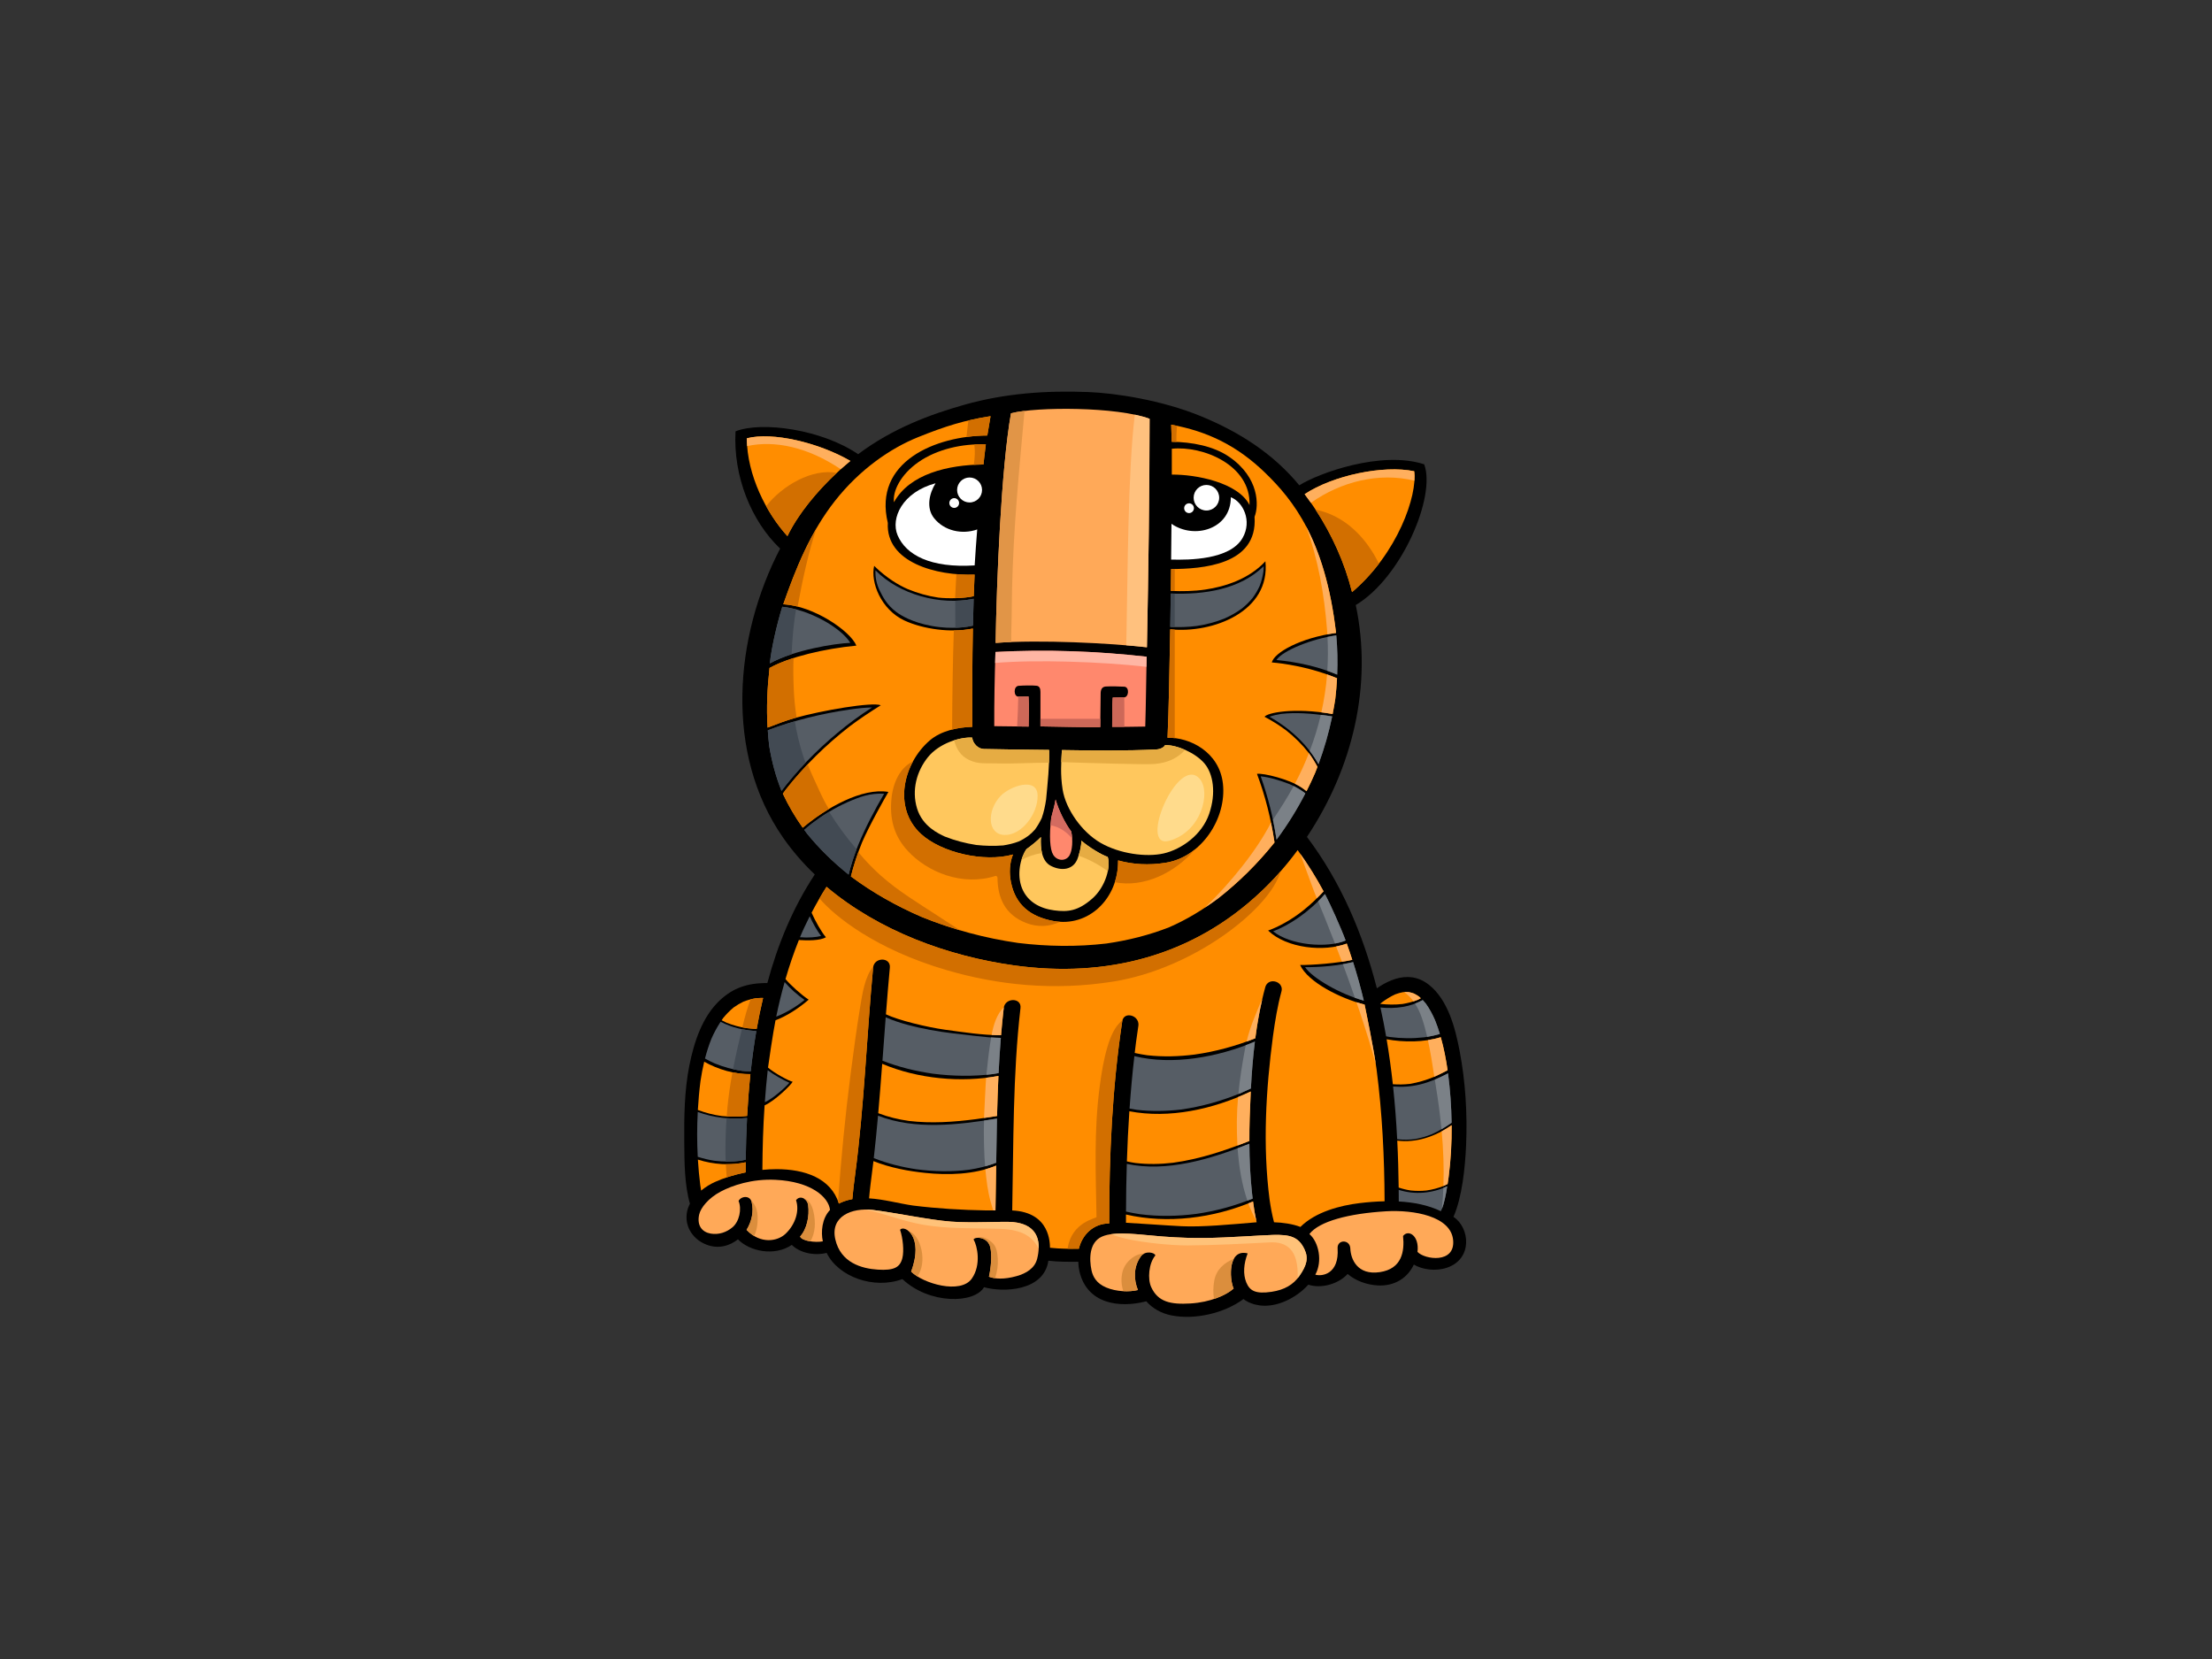 <?xml version="1.0" encoding="utf-8"?>
<!-- Generator: Adobe Illustrator 17.0.0, SVG Export Plug-In . SVG Version: 6.00 Build 0)  -->
<!DOCTYPE svg PUBLIC "-//W3C//DTD SVG 1.1//EN" "http://www.w3.org/Graphics/SVG/1.1/DTD/svg11.dtd">
<svg version="1.1" id="Layer_1" xmlns="http://www.w3.org/2000/svg" xmlns:xlink="http://www.w3.org/1999/xlink" x="0px" y="0px"
	 width="800px" height="600px" viewBox="0 0 800 600" enable-background="new 0 0 800 600" xml:space="preserve">
<rect x="0" y="0" width="800" height="600" fill="#333333" stroke="none"/>
<g>
	<path d="M525.664,440.086c3.15-7.098,4.229-18.001,4.572-25.896c0.474-11.366-0.207-22.883-2.332-34.053
		c-1.573-8.244-4.185-18.497-11.1-23.972c-2.512-1.994-5.159-2.819-7.806-2.819c-3.828,0-7.64,1.728-11.035,4.08
		c-5.042-19.697-12.979-38.412-25.29-54.751c16.521-24.782,23.798-54.818,17.659-83.851c16.567-9.898,29.087-39.294,24.748-50.907
		c-15.563-5.053-38.209,3.215-45.174,7.602c-9.291-11.298-21.5-19.212-35.502-24.961c-14.354-5.91-31.088-8.384-40.739-8.767
		c-15.333-0.607-30.294,0.468-44.834,4.582c-12.337,3.481-25.998,8.52-38.475,17.895c-13.134-8.973-34.842-11.999-44.34-8.27
		c-0.902,16.273,5.721,32.509,16.129,42.41c-16.59,31.948-20.161,73.998,1.042,104.496c3.371,4.851,7.243,9.297,11.486,13.361
		c-7.94,12.04-13.414,25.35-17.152,39.27c-7.302-0.059-12.448,1.844-17.135,6.196c-6.436,5.984-9.408,15.287-11.076,23.652
		c-1.826,9.201-1.913,18.795-1.826,28.132c0.06,6.764,0.042,14.828,2.04,21.826c-0.577,1.109-0.986,2.287-1.144,3.516
		c-0.679,5.168,2.509,9.534,7.212,11.317c4.145,1.581,8.208,0.495,11.307-1.958c4.229,4.371,13.214,6.246,19.459,2.019
		c2.794,2.726,7.805,4.065,12.611,2.894c4.218,8.65,17.098,13.305,27.396,9.465c9.793,9.227,26.028,8.912,29.523,2.943
		c6.88,1.918,21.614,1.53,23.272-9.58c3.759,0.429,7.031,0.394,10.81,0.369c0.034,1.222,0.178,2.406,0.434,3.502
		c2.727,11.713,14.303,13.358,24.17,10.804c2.276,2.591,5.486,4.385,9.04,5.087c8.65,1.73,19.287-0.849,26.105-5.904
		c1.643,1.264,3.684,2.01,5.918,2.305c6.106,0.803,13.116-2.611,17.535-7.501c4.834,1.593,11.093-0.387,14.216-3.883
		c2.902,2.507,7.001,3.933,10.859,4.153c6.175,0.361,10.884-2.788,13.082-7.542c3.133,1.867,7.977,2.508,12.03,1.118
		C532.661,455.29,531.649,444.044,525.664,440.086z"/>
	<path fill="#FF8D00" d="M522.123,428.909c-0.017,0-0.038,0.01-0.055,0.023c-0.021,0-0.034,0.011-0.061,0.025
		c0.012-0.014,0.034-0.019,0.057-0.025c-2.035,0.796-4.069,1.33-6.219,1.635c-1.888,0.19-3.707,0.182-5.578-0.005
		c-1.521-0.226-2.976-0.581-4.419-1.064c-0.069-5.608-0.218-11.268-0.511-16.973c6.86,0.864,13.606-1.412,19.67-5.577
		c0.056,6.272-0.287,12.542-1.088,18.718c-0.12,0.844-0.243,1.692-0.373,2.541c-0.484,0.249-0.97,0.493-1.473,0.716
		C522.085,428.918,522.106,428.909,522.123,428.909z"/>
	<path fill="#565D65" d="M523.389,429.029c-0.406,2.964-1.263,7.129-2.295,9.011c-4.593-2.218-9.878-3.22-15.209-3.517
		c-0.006-1.389-0.009-2.792-0.027-4.202C511.673,432.193,517.934,431.624,523.389,429.029z"/>
	<path fill="#565D65" d="M524.988,406.054c-2.295,1.632-4.667,3.049-7.261,4.198c-1.962,0.769-3.914,1.338-5.993,1.717
		c-2.096,0.261-4.099,0.282-6.2,0.066c-0.08-0.012-0.157-0.031-0.226-0.037c-0.323-6.344-0.803-12.709-1.484-19.058
		c3.152,0.266,6.362,0.079,9.664-0.711c3.556-0.855,6.938-2.313,10.216-4.031C524.468,394.088,524.908,400.072,524.988,406.054z"/>
	<path fill="#FF8D00" d="M523.546,387.055c-1.551,0.816-3.122,1.613-4.736,2.335c-2.917,1.217-5.857,2.118-8.985,2.62
		c-2.045,0.234-4.046,0.255-6.083,0.115c-0.601-5.444-1.337-10.873-2.251-16.258c6.282,1.154,13.461,1.123,19.59-0.736
		C522.192,379.034,522.955,383.044,523.546,387.055z"/>
	<path fill="#565D65" d="M515.661,362.95c1.343,1.856,2.399,3.863,3.315,5.95c0.675,1.65,1.261,3.346,1.773,5.053
		c-1.846,0.534-3.728,0.937-5.658,1.202c-4.153,0.469-8.307,0.429-12.46-0.114c-0.438-0.073-0.882-0.14-1.324-0.234
		c-0.601-3.495-1.283-6.969-2.052-10.428c5.492,0.543,10.84-0.201,15.297-2.693C514.942,362.094,515.309,362.509,515.661,362.95z"/>
	<path fill="#FF8D00" d="M499.785,362.514c1.523-1.123,3.112-2.119,4.839-2.903c0.937-0.352,1.875-0.619,2.848-0.795
		c0.692-0.059,1.366-0.059,2.054,0c0.635,0.122,1.236,0.28,1.836,0.51c0.645,0.314,1.257,0.681,1.846,1.095
		c0.222,0.195,0.436,0.404,0.647,0.603c-0.377,0.2-0.756,0.407-1.152,0.594c-1.775,0.714-3.552,1.174-5.432,1.484c0,0,0,0,0.011,0
		c-2.741,0.321-5.427,0.26-8.145-0.034C499.356,362.884,499.57,362.696,499.785,362.514z"/>
	<path fill="#FFAF5D" d="M521.406,409.156c0.601,6.564,0.855,13.194,0.635,19.782c0,0,0.006-0.006,0.023-0.006
		c-0.017,0-0.017,0.006-0.017,0.006h-0.006c0.006-0.006,0.023-0.006,0.027-0.006c0.017-0.013,0.038-0.023,0.055-0.023
		c-0.017,0-0.038,0.01-0.05,0.015c0.503-0.223,0.989-0.468,1.473-0.716c0.13-0.849,0.253-1.698,0.373-2.541
		c0.802-6.177,1.144-12.446,1.088-18.718C523.831,407.76,522.636,408.489,521.406,409.156z"/>
	<path fill="#7B8187" d="M522.006,429.641c-0.09,2.538-0.268,5.074-0.534,7.59c0.863-2.099,1.563-5.614,1.917-8.202
		C522.936,429.258,522.475,429.453,522.006,429.641z"/>
	<path fill="#7B8187" d="M519.319,393.005c0.828,5.06,1.526,10.216,2.02,15.402c1.243-0.721,2.46-1.51,3.65-2.353
		c-0.08-5.982-0.52-11.966-1.284-17.856c-1.572,0.824-3.171,1.585-4.79,2.255C519.051,391.307,519.187,392.162,519.319,393.005z"/>
	<path fill="#FFAF5D" d="M518.749,389.414c0.023-0.004,0.04-0.012,0.061-0.025c1.614-0.722,3.185-1.519,4.736-2.335
		c-0.591-4.011-1.354-8.02-2.465-11.925c-1.496,0.446-3.057,0.789-4.664,1.034C517.385,380.537,518.06,385.022,518.749,389.414z"/>
	<path fill="#7B8187" d="M514.213,368.082c0.777,2.233,1.404,4.554,1.953,6.907c1.549-0.261,3.083-0.594,4.583-1.037
		c-0.513-1.706-1.098-3.403-1.773-5.053c-0.916-2.087-1.972-4.094-3.315-5.95c-0.352-0.441-0.719-0.856-1.11-1.264
		c-0.893,0.493-1.828,0.915-2.795,1.276C512.765,364.5,513.582,366.243,514.213,368.082z"/>
	<path fill="#FFAF5D" d="M511.216,362.161c0.497-0.167,0.993-0.341,1.488-0.542c0.396-0.187,0.775-0.394,1.152-0.594
		c-0.21-0.2-0.425-0.408-0.647-0.603c-0.589-0.414-1.201-0.782-1.846-1.095c-0.601-0.23-1.201-0.387-1.836-0.51
		c-0.555-0.054-1.117-0.054-1.679-0.013C509.133,359.701,510.25,360.836,511.216,362.161z"/>
	<path fill="#565D65" d="M493.241,361.893c-8.671-2.392-18.673-8.224-21.238-12.101c5.528,0.027,11.873-0.497,17.367-1.84
		C490.827,352.546,492.118,357.2,493.241,361.893z"/>
	<path fill="#565D65" d="M486.668,340.139c-6.628,2.881-20.089,1.732-26.223-3.321c5.729-2.13,12.948-6.902,18.752-13.48
		C480.96,326.684,484.905,335.345,486.668,340.139z"/>
	<path fill="#565D65" d="M476.857,276.371c-4.053-7.201-10.304-12.94-17.719-17.159c1.372-0.483,2.77-0.797,4.225-1.02l0,0
		c5.391-0.619,10.817-0.128,16.177,0.57c0.756,0.114,1.507,0.229,2.263,0.341C480.587,264.986,478.942,270.73,476.857,276.371z"/>
	<path fill="#565D65" d="M483.619,243.988c-6.907-2.955-14.626-4.586-21.979-5.287c2.18-3.376,12.944-7.722,21.646-8.9
		C483.717,234.537,483.809,239.268,483.619,243.988z"/>
	<path fill="#FF8D00" d="M511.47,170.432c1.209,8.693-5.962,29.698-22.486,43.709c-1.341-5.287-3.129-10.496-5.396-15.557
		c-3.204-7.139-7.131-13.799-11.749-19.861C482.079,171.949,500.253,168.107,511.47,170.432z"/>
	<path fill="#FF8D00" d="M423.801,162.304c11.144-1.205,28.643,5.883,28.105,20.368c-4.091-8.196-19.523-11.129-28.105-11.024
		C423.808,169.515,423.797,164.434,423.801,162.304z"/>
	<path fill="#FFFFFF" d="M423.682,189.446c8.357,5.787,21.502,1.843,21.46-9.61c4.344,1.613,7.848,8.492,4.239,14.75
		c-4.547,7.874-19.241,7.96-25.831,7.794C423.59,198.507,423.652,193.329,423.682,189.446z"/>
	<path fill="#565D65" d="M423.422,214.667c12.254,0.453,25.02-1.516,33.599-9.875c-0.006,0.603-0.025,1.225-0.086,1.839
		c-0.254,1.826-0.687,3.544-1.352,5.268c-0.723,1.591-1.561,3.036-2.619,4.427c-1.125,1.361-2.347,2.565-3.719,3.676
		c-1.953,1.45-4.009,2.621-6.232,3.617c-3.273,1.35-6.657,2.233-10.165,2.767c-3.212,0.409-6.404,0.522-9.608,0.335
		C423.307,222.704,423.368,218.692,423.422,214.667z"/>
	<path fill="#424A53" d="M424.857,214.707c-0.476-0.006-0.96-0.021-1.435-0.04c-0.053,4.025-0.115,8.037-0.182,12.054
		c0.537,0.039,1.085,0.055,1.616,0.055V214.707z"/>
	<path fill="#FFC75D" d="M421.343,269.478c4.388-0.127,11.041,2.854,14.23,6.585c3.194,3.717,4.342,10.677,1.733,18.298
		c-2.605,7.613-10.065,12.841-16.441,14.298c-6.395,1.452-15.978,0.094-22.75-3.782c-6.777-3.864-12.683-12.193-13.809-19.369
		c-0.846-5.4-0.529-9.712-0.259-14.24c11.585,0.187,23.261,0.305,34.113-0.219C419.614,270.977,420.997,270.288,421.343,269.478z"/>
	<path fill="#FFC75D" d="M355.844,270.882c7.861,0.146,15.729,0.273,23.598,0.342c0.145,5.7-0.554,11.939-1.099,17.888
		c-0.334,2.307-0.8,4.473-1.562,6.699c-0.717,1.53-1.483,2.846-2.474,4.211c-0.747,0.864-1.577,1.624-2.471,2.315
		c-1.067,0.774-2.196,1.441-3.397,1.992c-1.852,0.7-3.676,1.123-5.618,1.43c-3.286,0.261-6.484,0.186-9.759-0.165
		c-3.917-0.618-7.643-1.58-11.34-3.036c-2.177-1.031-8.075-3.625-10.067-10.208c-1.991-6.586-0.135-13.431,3.926-18.486
		c4.059-5.054,11.642-7.38,16.025-7.112C351.831,268.844,353.706,270.857,355.844,270.882z"/>
	<path fill="#565D65" d="M351.88,226.272c-1.598,0.376-7.275,1.511-14.848,0.126c-7.222-1.315-11.204-3.835-12.852-5.046
		c-3.512-2.615-4.984-5.655-6.042-7.802c-1.043-2.14-1.657-4.706-1.511-7.292c8.671,8.841,23.458,12.791,35.512,10.299
		C352.03,219.801,351.941,223.038,351.88,226.272z"/>
	<path fill="#424A53" d="M345.475,217.28c0.005,3.251,0.034,6.514,0.045,9.768c3.185-0.094,5.451-0.562,6.36-0.776
		c0.061-3.234,0.15-6.471,0.259-9.714C349.986,217.007,347.744,217.24,345.475,217.28z"/>
	<path fill="#FFFFFF" d="M338.355,174.779c-2.261,3.675-3.491,8.898-0.55,12.601c3.706,4.665,10.191,6.024,15.617,4.105
		c-0.282,3.909-0.724,9.077-0.923,13.004c-15.963,1.008-24.847-3.759-27.877-10.924
		C322.042,187.444,326.336,178.008,338.355,174.779z"/>
	<path fill="#FF8D00" d="M323.315,181.643c-0.508-3.835,2.217-9.894,8.882-14.54c6.666-4.653,15.949-6.745,24.341-6.371
		c-0.316,2.266-0.589,5.001-0.862,7.258C342.789,168.107,328.917,171.434,323.315,181.643z"/>
	<path fill="#FFC75D" d="M371.218,307.103c1.391-0.972,4.25-3.242,5.25-4.399c-0.235,4.384,0.352,8.795,3.62,10.461
		c3.716,1.913,8.231,1.604,9.739-2.928c0.645-1.937,1.215-4.013,1.298-6.178c2.748,2.413,7.511,5.237,9.494,5.837
		c1.176,3.329-0.616,10.776-5.67,15.169c-5.053,4.376-8.651,4.846-13.688,4.178c-5.057-0.655-9.649-3.049-11.65-8.034
		C367.621,316.22,369.088,310.171,371.218,307.103z"/>
	<path fill="#E6AC43" d="M417.427,276.31c4.893-0.373,8.527-2.158,11.2-5.115c-2.523-1.114-5.163-1.778-7.284-1.718
		c-0.346,0.81-1.729,1.499-3.183,1.571c-10.852,0.524-22.528,0.406-34.113,0.219c-0.087,1.459-0.174,2.905-0.233,4.36
		C394.135,275.961,413.969,276.576,417.427,276.31z"/>
	<path fill="#E6AC43" d="M350.44,274.839c3.412,1.612,5.782,1.123,10.587,1.271c5.48,0.173,12.237-0.299,18.366-0.274
		c0.062-1.566,0.085-3.108,0.048-4.611c-7.868-0.069-15.737-0.196-23.598-0.342c-2.138-0.025-4.013-2.038-4.239-4.131
		c-1.799-0.108-4.138,0.226-6.548,0.997C345.857,270.709,347.313,273.349,350.44,274.839z"/>
	<path fill="#E6AC43" d="M400.651,315.098c0.427-2.068,0.415-3.925-0.033-5.202c-1.984-0.601-6.747-3.424-9.494-5.837
		c-0.072,1.891-0.521,3.703-1.054,5.413C393.779,310.741,397.4,312.671,400.651,315.098z"/>
	<path fill="#E6AC43" d="M376.847,308.473c-0.412-1.745-0.481-3.758-0.38-5.769c-1,1.157-3.858,3.428-5.25,4.399
		c-0.716,1.021-1.344,2.38-1.796,3.905C371.67,309.776,374.231,308.939,376.847,308.473z"/>
	<path fill="#FF886D" d="M380.192,295.737c0.358-1.458,1.388-5.068,1.574-6.605c1.059,3.777,3.393,8.557,5.669,11.591
		c0.664,3.197,0.401,6.852-0.627,8.633c-1.276,2.211-4.458,2.139-5.908-0.217C379.722,307.242,379.389,302.32,380.192,295.737z"/>
	<path fill="#D36B60" d="M380.216,298.512c3.077,0.635,5.629,2.412,7.553,4.799c-0.049-0.869-0.159-1.74-0.334-2.588
		c-2.276-3.034-4.61-7.814-5.669-11.591c-0.186,1.537-1.217,5.147-1.574,6.605c-0.117,0.949-0.202,1.857-0.273,2.728
		C380.018,298.492,380.125,298.496,380.216,298.512z"/>
	<path fill="#FFA958" d="M365.638,149.469c9.311-2.413,38.505-2.387,50.127,1.996c-0.023,27.096-0.431,55.541-0.962,82.628
		c-13.185-1.482-38.658-2.794-54.721-1.578C360.467,209.686,362.087,169.557,365.638,149.469z"/>
	<path fill="#E19547" d="M365.776,227.201c0.176-4.866,0.127-9.725,0.253-14.585c0.264-10.529,0.855-21.045,1.658-31.535
		c0.844-10.829,1.861-21.645,2.851-32.468c-1.939,0.24-3.611,0.521-4.901,0.856c-3.551,20.088-5.17,60.217-5.556,83.046
		c1.779-0.133,3.673-0.239,5.654-0.314C365.683,230.537,365.716,228.865,365.776,227.201z"/>
	<path fill="#FFC17E" d="M410.42,149.976c-2.521,20.817-2.521,55.975-3.083,83.402c2.76,0.223,5.281,0.461,7.466,0.715
		c0.532-27.088,0.939-55.532,0.962-82.628C414.256,150.892,412.448,150.405,410.42,149.976z"/>
	<path fill="#FF886D" d="M360.015,235.799c18.229-0.983,36.52-0.318,54.683,1.71c-0.168,7.974-0.254,17.294-0.499,25.27
		c-3.954,0.121-7.495,0.074-11.973,0.08c0.042-3.911-0.031-7.648,0.197-10.575c0.893,0,2.617-0.095,4.063-0.068
		c1.792,0.028,2.077-3.741,0.147-3.864c-1.306-0.066-4.719-0.199-6.714-0.066c-1.345,0.094-1.829,1.063-1.854,2.426
		c-0.036,1.785-0.076,7.962-0.145,12.254c-7.897,0.068-13.733-0.167-21.63-0.261c0-4.136,0-8.355,0-12.507
		c0-1.132-0.317-2.073-1.422-2.191c-1.578-0.182-4.865-0.096-6.456,0.027c-1.932,0.127-1.875,3.862-0.136,3.897
		c1.567,0.018,2.708-0.046,3.706-0.041c0.235,3.617,0.09,6.68,0.022,10.891c-3.112-0.047-9.304-0.096-12.42-0.149
		C359.546,254.003,359.733,244.65,360.015,235.799z"/>
	<path fill="#FFB6A4" d="M414.623,241.162c0.023-1.245,0.048-2.461,0.075-3.652c-18.162-2.028-36.454-2.693-54.683-1.71
		c-0.041,1.311-0.079,2.635-0.119,3.965C374.293,238.538,398.36,239.284,414.623,241.162z"/>
	<path fill="#CD6858" d="M402.423,252.285c-0.228,2.928-0.155,6.664-0.197,10.575c1.561,0,3.013,0,4.407,0
		c0.056-3.544,0-7.105-0.023-10.662c-0.04,0.007-0.08,0.019-0.124,0.019C405.04,252.191,403.316,252.285,402.423,252.285z"/>
	<path fill="#CD6858" d="M368.277,251.93c-0.011,0-0.011,0-0.011,0c-0.067,3.603-0.204,7.207-0.411,10.803
		c1.587,0.014,3.059,0.026,4.151,0.047c0.068-4.211,0.213-7.274-0.022-10.891C370.984,251.884,369.843,251.948,368.277,251.93z"/>
	<path fill="#CD6858" d="M376.29,259.972v2.733c7.896,0.094,13.732,0.329,21.63,0.261c0.012-0.934,0.027-1.951,0.038-2.995H376.29z"
		/>
	<path fill="#FF8D00" d="M270.087,158.515c9.238-2.396,25.949,1.517,37.463,8.182c-8.543,6.996-17.97,17.265-22.769,27.202
		C277.251,185.688,270.186,171.949,270.087,158.515z"/>
	<path fill="#FFAF5D" d="M511.549,173.848c0.081-1.278,0.061-2.426-0.078-3.416c-11.217-2.324-29.391,1.518-39.63,8.29
		c0.778,1.023,1.528,2.067,2.265,3.129C484.972,174.162,498.796,170.706,511.549,173.848z"/>
	<path fill="#FFAF5D" d="M304.059,169.697c1.177-1.05,2.344-2.058,3.492-3c-11.514-6.665-28.225-10.578-37.463-8.182
		c0.004,0.94,0.053,1.876,0.119,2.814C280.174,159.155,292.2,161.701,304.059,169.697z"/>
	<path fill="#D26F00" d="M475.771,184.31c2.955,4.493,5.563,9.266,7.818,14.273c2.267,5.061,4.055,10.27,5.396,15.557
		c3.713-3.148,6.949-6.651,9.731-10.284C493.949,194.153,486.228,186.436,475.771,184.31z"/>
	<path fill="#D26F00" d="M277.093,183.054c2.293,4.159,4.962,7.863,7.689,10.845c3.885-8.049,10.814-16.314,17.848-22.884
		C293.749,169.374,282.982,175.545,277.093,183.054z"/>
	<path fill="#565D65" d="M282.922,219.454c9.575,0.951,21.13,7.426,24.613,13.042c-5.673,0.209-20.466,2.614-29.11,7.435
		C278.976,234.487,280.917,225.956,282.922,219.454z"/>
	<path fill="#565D65" d="M282.647,286.018c-2.104-5.254-3.524-10.595-4.444-16.192c-0.235-1.898-0.404-3.795-0.521-5.696
		c9.493-3.624,19.505-6.048,29.587-7.512c3.464-0.504,5.47-0.697,8.123-0.751c-8.74,5.602-16.748,12.362-23.911,19.821
		C288.364,278.929,285.393,282.379,282.647,286.018z"/>
	<path fill="#FF8D00" d="M283.124,287.048c0.334-0.464,0.667-0.938,1.013-1.4c6.739-8.615,14.554-16.256,23.187-22.969
		c3.22-2.46,7.81-5.482,11.227-7.613c-3.061-1.251-21.31,1.846-31.245,4.666c-3.112,0.876-6.699,2.247-9.702,3.422
		c-0.439-7.319-0.109-14.245,0.706-21.573c7.172-3.996,19.895-6.99,31.412-8.087c-2.187-5.28-15.329-14.324-26.439-14.956
		c4.572-13.028,9.75-26.017,18.718-37.414c8.974-11.392,20.049-18.992,29.977-22.996c9.912-4.019,17.199-6.238,26.27-7.609
		c-0.239,1.524-0.948,5.463-1.176,6.988c-18.61,0.098-41.367,9.412-35.983,31.605c-0.782,14.301,17.572,19.201,31.384,18.705
		c-0.119,2.609-0.218,5.209-0.306,7.808c-3.372,0.79-9.34,0.93-12.838,0.503c-3.944-0.595-7.406-1.591-11.096-3.097
		c-2.913-1.275-7.378-3.764-12.086-8.376c-1.375,5.85,2.434,15.785,10.949,19.756c6.739,3.133,16.841,4.539,24.757,2.913
		c-0.233,11.855-0.247,23.717-0.186,35.539c-5.532,0.181-11.399,1.517-15.358,4.887c-9.638,8.235-13.53,24.419-3.21,33.874
		c7.343,6.717,22.746,10.371,33.266,7.421c-1.267,3.073-1.403,6.717-0.735,10.035c1.657,8.275,7.127,12.478,15.309,14.003
		c12.663,2.373,23.586-8.015,23.435-21.907c5.243,1.463,11.068,1.844,17.225,0.849c12.973-2.073,22.086-16.104,20.687-28.585
		c-1.287-11.471-11.974-16.821-20.037-16.612c0.423-8.919,0.754-26.219,0.97-39.23c15.464,1.585,36.298-6.45,34.431-24.609
		c-5.851,6.38-14.541,9.181-21.762,10.237c-4.13,0.608-8.304,0.656-12.451,0.5c0.029-2.633,0.057-5.267,0.099-7.907
		c11.121-0.102,31.407-1.329,30.19-18.912c1.616-4.039,1.699-14.153-9.042-21.6c-5.84-4.059-13.715-5.427-20.907-5.529
		c0-1.177-0.205-5.02-0.197-6.192c13.189,2.423,23.849,7.597,33.984,17.411c10.125,9.812,21.738,24.272,25.636,57.905
		c-13.004,1.83-22.31,7.106-23.241,10.677c1.324,0.12,2.644,0.259,3.969,0.442c6.741,0.996,13.327,2.66,19.634,5.274
		c-0.134,2.498-0.341,4.999-0.639,7.5c-0.272,1.833-0.599,3.642-0.96,5.442c-14.197-2.486-23.714-0.415-24.626,0.996
		c2.73,1.431,5.348,3.06,7.85,4.94c3.061,2.418,5.786,5.113,8.181,8.197c1.167,1.597,2.188,3.241,3.11,4.966
		c-0.277,0.729-0.547,1.458-0.843,2.185c-0.97,2.248-2.012,4.452-3.11,6.617c-0.589-0.466-1.207-0.934-1.844-1.364
		c-4.415-2.96-13.677-5.22-16.079-4.905c3.003,8.034,5.094,16.314,6.347,24.822c-0.04,0.054-0.086,0.107-0.126,0.161
		c-5.995,7.472-12.715,14.124-20.238,20.041c-5.599,4.153-11.341,7.676-17.705,10.45c-7.366,2.887-14.941,4.766-22.753,5.894
		c-10.658,1.243-21.287,1.085-31.927-0.207c-11.959-1.724-23.566-4.832-34.777-9.379c-9.097-3.928-17.678-8.728-25.646-14.647
		c-0.012-0.014-0.027-0.014-0.037-0.019c1.052-4.183,2.391-8.284,4.034-12.307c2.558-6.009,8.188-15.957,9.534-18.27
		c-9.477-1.597-22.419,5.703-30.99,12.948C287.549,295.471,285.156,291.385,283.124,287.048z"/>
	<path fill="#FFAF5D" d="M472.27,190.181c4.453,11.952,6.683,24.92,7.669,37.542c0.044,0.568,0.071,1.138,0.111,1.707
		c1.018-0.195,2.077-0.384,3.15-0.53C481.188,211.553,477.123,199.319,472.27,190.181z"/>
	<path fill="#FFAF5D" d="M471.106,277.788c-0.886,1.936-1.817,3.817-2.791,5.662c0.867,0.422,1.681,0.862,2.366,1.322
		c0.637,0.43,1.255,0.898,1.844,1.364c1.098-2.164,2.141-4.369,3.11-6.617c0.297-0.727,0.566-1.457,0.843-2.185
		c-0.922-1.72-1.934-3.363-3.099-4.953C472.672,274.192,471.924,275.988,471.106,277.788z"/>
	<path fill="#FFAF5D" d="M435.727,328.295c1.641-1.087,3.248-2.222,4.857-3.405c7.523-5.916,14.243-12.568,20.238-20.041
		c0.04-0.054,0.086-0.107,0.126-0.161c-0.361-2.422-0.794-4.819-1.285-7.194C454.879,307.014,445.397,319.001,435.727,328.295z"/>
	<path fill="#FFAF5D" d="M479.96,243.923c-0.369,4.625-1.073,9.197-2.077,13.705c1.314,0.164,2.676,0.363,4.08,0.607
		c0.361-1.8,0.688-3.609,0.96-5.442c0.298-2.501,0.505-5.002,0.639-7.5C482.363,244.798,481.159,244.35,479.96,243.923z"/>
	<path fill="#D26F00" d="M352.365,160.759c0.352,2.421,0.176,4.885-0.167,7.348c1.156-0.068,2.321-0.102,3.479-0.117
		c0.273-2.257,0.546-4.992,0.862-7.258C355.169,160.679,353.778,160.688,352.365,160.759z"/>
	<path fill="#D26F00" d="M344.959,227.997c-0.384,11.95-0.561,23.892-0.609,35.847c2.374-0.602,4.883-0.91,7.317-0.983
		c-0.061-11.821-0.048-23.684,0.186-35.539C349.686,227.771,347.352,227.979,344.959,227.997z"/>
	<path fill="#D26F00" d="M352.473,207.814c-2.126,0.08-4.347,0.027-6.593-0.166c-0.165,2.903-0.317,5.797-0.453,8.69
		c2.473-0.067,4.967-0.301,6.74-0.716C352.255,213.023,352.354,210.423,352.473,207.814z"/>
	<path fill="#D26F00" d="M330.213,275.348c-5.55,2.728-7.623,9.237-7.915,14.853c-0.363,6.818,1.353,12.503,6.016,17.549
		c7.091,7.682,19.734,12.856,31.644,9.063c0.392-0.12,0.785,0.217,0.792,0.603c0.073,7.278,2.689,13.385,10.322,16.372
		c4.287,1.671,8.572,1.35,12.353-0.4c-0.816-0.055-1.649-0.155-2.486-0.309c-8.182-1.525-13.652-5.728-15.309-14.003
		c-0.669-3.318-0.533-6.962,0.735-10.035c-10.52,2.95-25.923-0.704-33.266-7.421C325.406,294.573,325.613,283.791,330.213,275.348z"
		/>
	<path fill="#D26F00" d="M432.158,307.202c-3.034,2.461-6.616,4.197-10.559,4.82c-6.158,0.995-11.982,0.614-17.225-0.849
		c0.033,2.8-0.4,5.463-1.195,7.904C413.655,321.133,424.958,315.699,432.158,307.202z"/>
	<path fill="#D26F00" d="M425.668,154.008c-0.689-0.153-1.385-0.297-2.087-0.424c-0.008,1.172,0.197,5.014,0.197,6.192
		c0.56,0,1.136,0.042,1.702,0.061C425.417,157.893,425.503,155.945,425.668,154.008z"/>
	<path fill="#D26F00" d="M424.857,205.796c-0.452,0.008-0.893,0.014-1.32,0.021c-0.042,2.64-0.071,5.274-0.099,7.907
		c0.473,0.022,0.949,0.041,1.419,0.048V205.796z"/>
	<path fill="#D26F00" d="M424.857,266.945v-39.223c-0.547-0.024-1.094-0.065-1.638-0.126c-0.216,13.01-0.547,30.311-0.97,39.23
		C423.095,266.796,423.967,266.845,424.857,266.945z"/>
	<path fill="#D26F00" d="M288.098,259.511c-0.549-3.449-0.89-6.926-1.029-10.429c-0.165-3.657-0.205-7.375-0.076-11.099
		c-3.335,1.077-6.317,2.28-8.682,3.596c-0.815,7.328-1.145,14.254-0.706,21.573c3.003-1.175,6.59-2.546,9.702-3.422
		C287.569,259.652,287.828,259.587,288.098,259.511z"/>
	<path fill="#D26F00" d="M296.319,285.939c-1.431-3.159-2.95-6.273-4.218-9.496c-2.796,2.945-5.451,6.004-7.964,9.206
		c-0.346,0.462-0.679,0.937-1.013,1.4c2.031,4.336,4.424,8.422,7.192,12.304c2.778-2.353,6.03-4.707,9.467-6.772
		C298.47,290.47,297.362,288.223,296.319,285.939z"/>
	<path fill="#D26F00" d="M295.369,190.916c-5.148,8.797-8.779,18.198-12.087,27.621c1.699,0.103,3.435,0.397,5.19,0.845
		C290.157,210.089,292.614,198.717,295.369,190.916z"/>
	<path fill="#D26F00" d="M339.258,331.281c-7.068-4.612-14.391-8.986-20.707-14.62c-2.926-2.621-5.653-5.442-8.121-8.468
		c-1.05,2.886-1.945,5.821-2.691,8.79c0.01,0.006,0.026,0.006,0.037,0.019c7.968,5.918,16.549,10.718,25.646,14.647
		c4.559,1.854,9.18,3.453,13.858,4.821C344.597,334.806,341.953,333.033,339.258,331.281z"/>
	<path fill="#D26F00" d="M358.248,150.517c-2.8,0.43-5.433,0.935-8.024,1.551c-0.252,1.988-0.485,3.979-0.691,5.971
		c2.54-0.342,5.08-0.529,7.539-0.535C357.3,155.98,358.008,152.041,358.248,150.517z"/>
	<path fill="#565D65" d="M472.094,286.954c-3.003,5.841-6.483,11.411-10.412,16.726c-1.167-7.744-3.078-15.524-5.737-22.909
		c3.072,0.287,7.099,1.504,10.479,2.834c1.859,0.81,3.56,1.776,5.205,2.968C471.79,286.692,471.943,286.825,472.094,286.954z"/>
	<path fill="#7B8187" d="M479.541,258.762c-0.612-0.075-1.24-0.146-1.857-0.226c-1.029,4.398-2.353,8.749-4,13.061
		c1.165,1.518,2.227,3.101,3.173,4.773c2.085-5.641,3.73-11.385,4.947-17.267C481.049,258.992,480.297,258.876,479.541,258.762z"/>
	<path fill="#7B8187" d="M483.286,229.802c-1.031,0.142-2.098,0.328-3.181,0.561c0.216,4.133,0.199,8.211-0.065,12.248
		c1.205,0.426,2.404,0.876,3.579,1.377C483.809,239.268,483.717,234.537,483.286,229.802z"/>
	<path fill="#7B8187" d="M467.873,284.281c-2.288,4.203-4.817,8.208-7.502,12.178c0.501,2.404,0.951,4.819,1.312,7.22
		c3.929-5.315,7.409-10.885,10.412-16.726c-0.151-0.128-0.304-0.261-0.465-0.382C470.421,285.697,469.175,284.94,467.873,284.281z"
		/>
	<path fill="#565D65" d="M291.906,301.531c-0.354-0.46-0.695-0.929-1.03-1.389c0.95-0.809,1.886-1.605,2.863-2.372
		c3.956-2.998,8.114-5.578,12.647-7.593c4.548-2.015,8.202-3.365,13.371-3.117c-3.427,5.889-6.749,12.141-9.333,18.466
		c-1.44,3.52-2.607,7.123-3.517,10.781C301.392,311.887,296.385,307.032,291.906,301.531z"/>
	<path fill="#424A53" d="M286.44,233.934c0.265-4.499,0.678-9.057,1.462-13.545c-1.677-0.44-3.365-0.776-4.981-0.935
		c-2.005,6.502-3.945,15.033-4.497,20.477c2.291-1.277,5.004-2.373,7.88-3.317C286.334,235.72,286.384,234.83,286.44,233.934z"/>
	<path fill="#424A53" d="M287.963,263.723c-0.18-0.943-0.346-1.9-0.493-2.848c-3.312,0.954-6.59,2.039-9.789,3.255
		c0.118,1.901,0.286,3.799,0.521,5.696c0.92,5.597,2.34,10.939,4.444,16.192c2.693-3.572,5.609-6.965,8.672-10.155
		C289.902,271.899,288.773,267.846,287.963,263.723z"/>
	<path fill="#424A53" d="M299.862,293.598c-2.107,1.27-4.139,2.675-6.123,4.173c-0.976,0.767-1.913,1.563-2.863,2.372
		c0.335,0.46,0.676,0.929,1.03,1.389c4.479,5.5,9.486,10.356,15.001,14.776c0.776-3.101,1.742-6.157,2.89-9.164
		C306.141,302.905,302.79,298.371,299.862,293.598z"/>
	<path fill="#565D65" d="M292.857,331.368c1.138,2.568,2.512,5.02,4.092,7.147c-1.699,0.443-4.693,0.716-7.622,0.443
		C290.114,337.006,291.651,333.742,292.857,331.368z"/>
	<path fill="#565D65" d="M283.772,355.181c2.124,2.448,4.561,4.607,7.205,6.459c-3.003,2.493-6.997,4.811-10.246,6.041
		C281.598,363.483,282.606,359.313,283.772,355.181z"/>
	<path fill="#565D65" d="M277.653,387.062c2.286,1.705,5.495,3.515,7.846,4.539c-1.332,1.564-6.041,5.823-8.886,7.025
		C276.88,394.77,277.228,390.906,277.653,387.062z"/>
	<path fill="#FF8D00" d="M261.523,368.209c1.171-1.438,2.426-2.72,3.859-3.89c1.117-0.79,2.256-1.466,3.488-2.059
		c1.455-0.567,2.916-0.97,4.467-1.231c0.881-0.087,1.766-0.127,2.647-0.118c-0.874,3.703-1.646,7.432-2.315,11.203
		c-1.217-0.05-2.442-0.134-3.67-0.28c-2.534-0.396-4.94-1.031-7.318-1.992c-0.591-0.268-1.138-0.556-1.688-0.857
		C261.17,368.726,261.336,368.469,261.523,368.209z"/>
	<path fill="#565D65" d="M257.277,375.712c0.944-2.167,2.048-4.212,3.344-6.173c3.924,2.032,8.278,3.084,12.913,3.364
		c-0.827,4.826-1.495,9.686-2.024,14.554c-1.049,0-2.106-0.059-3.18-0.175c-3.398-0.474-6.619-1.385-9.808-2.666
		c0.013,0,0.027,0.006,0.027,0.006c-0.014,0-0.027-0.006-0.027-0.014c0,0-0.011,0-0.011-0.005c0,0-0.014,0-0.028,0
		c0.004,0,0.019,0,0.019,0c-0.019,0-0.04-0.013-0.058-0.028c0.011,0.005,0.021,0.014,0.039,0.028
		c-1.205-0.541-2.365-1.137-3.519-1.766C255.593,380.423,256.346,378.043,257.277,375.712z"/>
	<path fill="#FF8D00" d="M253.341,391.001c0.346-2.368,0.795-4.708,1.343-7.023c5.102,2.864,11.057,4.567,16.713,4.493
		c-0.521,5.041-0.908,10.09-1.19,15.129c-3.082,0.31-6.124,0.346-9.225,0.027c-2.978-0.406-5.804-1.15-8.592-2.186
		C252.59,397.932,252.9,394.443,253.341,391.001z"/>
	<path fill="#565D65" d="M252.352,402.156c5.674,2.08,11.657,2.77,17.828,2.187c-0.267,5.049-0.406,10.082-0.481,15.075
		c-0.562,0.127-1.122,0.267-1.711,0.367c-3.236,0.416-6.403,0.416-9.64,0.014c-2.061-0.323-4.037-0.802-5.996-1.425
		C252.065,412.988,252.065,407.546,252.352,402.156z"/>
	<path fill="#FF8D00" d="M269.687,420.358c-0.012,1.227-0.012,2.434-0.021,3.651c-4.179,0.851-8.042,2.08-11.104,3.471
		c-1.671,0.761-3.416,1.818-4.986,3.109c-0.114-0.656-0.215-1.305-0.31-1.965c-0.385-3.042-0.676-6.125-0.862-9.232
		C258.001,421.162,264.027,421.585,269.687,420.358z"/>
	<path fill="#D26F00" d="M271.434,361.439c-1.121,3.047-2.003,6.181-2.768,9.337c-0.063,0.264-0.117,0.523-0.185,0.784
		c0.5,0.099,1.003,0.193,1.518,0.274c1.228,0.146,2.453,0.231,3.67,0.28c0.669-3.771,1.44-7.5,2.315-11.203
		c-0.882-0.009-1.767,0.031-2.647,0.118C272.687,361.138,272.06,361.277,271.434,361.439z"/>
	<path fill="#424A53" d="M265.118,386.68c1.064,0.236,2.122,0.449,3.212,0.603c1.074,0.116,2.131,0.175,3.18,0.175
		c0.529-4.868,1.196-9.728,2.024-14.554c-1.777-0.108-3.521-0.335-5.211-0.682C267.158,377.013,266.048,381.836,265.118,386.68z"/>
	<path fill="#D26F00" d="M264.259,391.507c-0.67,4.086-1.136,8.17-1.439,12.261c2.47,0.146,4.922,0.088,7.387-0.168
		c0.282-5.039,0.669-10.087,1.19-15.129c-2.141,0.029-4.32-0.192-6.485-0.649C264.692,389.055,264.458,390.277,264.259,391.507z"/>
	<path fill="#424A53" d="M262.779,404.404c-0.274,3.811-0.408,7.63-0.419,11.476c-0.013,1.413,0.031,2.81,0.096,4.193
		c1.843,0.034,3.674-0.048,5.532-0.288c0.589-0.1,1.15-0.24,1.711-0.367c0.075-4.993,0.214-10.026,0.481-15.075
		C267.676,404.576,265.205,404.59,262.779,404.404z"/>
	<path fill="#D26F00" d="M262.493,421.028c0.094,1.612,0.201,3.21,0.345,4.795c2.101-0.704,4.416-1.324,6.828-1.814
		c0.009-1.217,0.009-2.424,0.021-3.651C267.339,420.869,264.927,421.076,262.493,421.028z"/>
	<path fill="#FFA958" d="M297.587,448.959c-2.739,0.502-7.495-0.093-8.233-1.752c2.452-2.615,3.462-7.419,2.925-11.359
		c-0.312-2.312-2.934-3.748-4.384-1.776c1.297,3.799-0.199,8.765-3.835,12.181c-2.905,2.727-9.026,3.789-14.06-1.444
		c1.857-3.001,2.679-6.646,1.855-10.063c-0.618-2.527-3.787-2.219-4.741-0.415c1.22,2.97,0.279,7.402-2.162,9.502
		c-2.191,1.869-5.077,2.815-7.947,2.306c-3.072-0.542-5.005-2.876-4.152-6.834c0.536-2.486,3.348-6.016,7.857-8.389
		c4.054-2.134,11.176-4.653,19.82-4.22c12.82,0.638,19.134,6.199,19.659,10.898C297.252,440.694,296.847,445.536,297.587,448.959z"
		/>
	<path fill="#DB8E3D" d="M290.849,433.536c0.724,0.473,1.299,1.304,1.43,2.312c0.537,3.94-0.472,8.744-2.925,11.359
		c0.4,0.894,1.965,1.478,3.757,1.745c0.922-1.592,1.429-3.462,1.562-5.316C294.878,440.881,294.232,434.263,290.849,433.536z"/>
	<path fill="#DB8E3D" d="M273.617,437.373c-0.281-0.968-1.065-2.452-2.074-3.395c0.135,0.22,0.243,0.473,0.311,0.768
		c0.824,3.416,0.003,7.061-1.855,10.063c0.891,0.934,1.825,1.658,2.767,2.218c0.689-1.477,1.049-3.175,1.17-4.553
		C274.084,440.803,274.084,438.993,273.617,437.373z"/>
	<path fill="#FFA958" d="M375.096,455.277c-0.865,3.415-3.973,5.282-7.438,6.249c-4.53,1.286-8.006,1.016-9.987,0.22
		c0.724-3.296,1.167-7.707,0.471-10.676c-0.891-3.816-5.535-3.883-6.031-2.8c1.363,2.339,2.835,9.179-0.64,14.145
		c-4.05,5.781-17.637,1.813-21.942-2.518c4.728-12.757-2.414-17.06-4.007-15.142c1.013,2.953,1.493,7.639,0.835,10.248
		c-0.824,3.301-2.924,4.552-8.858,4.179c-5.924-0.377-13.466-2.514-15.398-10.958c-1.904-8.344,5.998-11.537,13.576-10.629
		c7.6,0.908,20.472,3.637,28.32,4.221c7.861,0.589,18.774-0.165,22.345,0.163C376.113,442.888,376.435,449.989,375.096,455.277z"/>
	<path fill="#DB8E3D" d="M328.458,445.109c2.195,1.746,4.161,6.471,1.071,14.788c0.588,0.588,1.352,1.177,2.233,1.724
		C335.48,456.713,333.196,446.6,328.458,445.109z"/>
	<path fill="#DB8E3D" d="M358.757,449.333c-1.391-1.183-3.423-2.448-5.19-1.664c1.593-0.067,3.965,0.79,4.575,3.402
		c0.695,2.969,0.253,7.38-0.471,10.676c0.59,0.234,1.327,0.416,2.168,0.536c0.851-2.267,1.166-4.814,1.02-7.054
		C360.723,453.17,360.447,450.778,358.757,449.333z"/>
	<path fill="#FF8D00" d="M361.096,389.133c-0.226,4.821-0.386,9.648-0.499,14.475c-2.554,0.406-5.116,0.808-7.667,1.155
		c-8.051,1.043-16.133,1.597-24.221,0.64h0.005c-3.818-0.545-7.495-1.428-11.086-2.8c0.525-5.941,0.991-11.904,1.431-17.86
		C331.961,390.189,347.535,391.641,361.096,389.133z"/>
	<path fill="#565D65" d="M319.154,383.614c0.387-5.235,0.77-10.463,1.171-15.697c5.167,2.279,10.917,3.584,16.119,4.571
		c5.483,1.037,11.071,1.558,16.606,2.208c2.927,0.333,5.934,0.635,8.917,0.669c-0.333,4.238-0.608,8.488-0.814,12.736
		c-0.685,0.127-1.366,0.251-2.06,0.359c-7.219,0.903-14.451,0.769-21.659-0.139C331.163,387.417,325.036,385.925,319.154,383.614z"
		/>
	<path fill="#565D65" d="M360.567,404.563c-0.12,5.316-0.199,10.641-0.274,15.953c-3.193,1.25-6.485,2.024-9.864,2.544
		c-6.325,0.81-12.661,0.669-18.973-0.174c0.046,0.008,0.081,0.022,0.12,0.022c-5.334-0.789-10.535-2.075-15.564-4.06
		c0.583-5.106,1.083-10.222,1.537-15.344C330.893,408.699,346.214,406.87,360.567,404.563z"/>
	<path fill="#FF8D00" d="M334.665,424.203c8.095,0.849,17.677,0.635,25.616-2.647c-0.079,5.404-0.146,10.806-0.259,16.2
		c-1.096,0.019-2.202,0.024-3.276,0.012c-8.855-0.148-17.736-0.673-26.524-1.764c-5.089-0.736-10.571-2.279-15.909-2.602
		c0.136-1.652,0.315-3.296,0.518-4.946c0.383-2.84,0.728-5.682,1.061-8.523C321.922,422.345,328.576,423.571,334.665,424.203z"/>
	<path fill="#FFA958" d="M469.929,461.481c-2.194,3.148-5.391,5.021-10.046,5.719c-5.771,0.858-7.889-0.357-9.138-3.367
		c-1.243-3.013-0.96-6.79,0.484-10.528c-7.213-1.811-6.624,9.353-5.073,12.714c-2.699,2.416-8.439,4.968-15.601,5.397
		c-7.158,0.427-11.753-0.529-14.212-5.926c-1.324-2.9-0.932-8.529,1.5-11.438c-0.075-0.986-3.636-1.978-5.295,0.411
		c-2.688,3.842-2.513,8.329-1.012,12.09c-3.263,0.795-7.856,0.589-11.439-0.906c-3.575-1.492-4.858-3.952-5.343-6.254
		c-0.855-4.083-0.855-10.033,3.715-12.131c4.797-2.208,14.235-0.637,22.141-0.049c6.467,0.482,10.941,0.556,15.324,0.516
		c7.994-0.073,19.955-0.98,24.486-1.104c6.087-0.158,9.187,0.65,11.326,5.119C473.33,455.048,472.575,457.67,469.929,461.481z"/>
	<path fill="#DB8E3D" d="M409.573,454.857c-1.746,1.283-3.126,3.073-3.631,5.212c-0.557,2.355-0.417,4.715,0.333,6.901
		c1.886,0.103,3.72-0.042,5.26-0.418c-1.502-3.761-1.676-8.248,1.012-12.09c0.36-0.523,0.821-0.884,1.308-1.117
		C412.381,453.384,410.948,453.839,409.573,454.857z"/>
	<path fill="#DB8E3D" d="M446.256,455.258c-3.552,1.44-6.4,3.904-7.114,7.966c-0.365,2.113-0.47,4.407-0.076,6.565
		c3.122-1.033,5.58-2.421,7.091-3.771C445.142,463.825,444.546,458.318,446.256,455.258z"/>
	<path fill="#FFC279" d="M333.011,442.783c9.695,1.806,19.323,1.304,29.102,1.664c7.522,0.28,11.429,2.881,13.545,7.146
		c0.171-4.445-1.713-8.904-9.318-9.613c-3.571-0.328-14.484,0.426-22.345-0.163c-7.847-0.584-20.72-3.314-28.32-4.221
		c-0.974-0.113-1.964-0.167-2.938-0.143C320.011,438.871,325.721,441.42,333.011,442.783z"/>
	<path fill="#FFC279" d="M471.746,451.743c-2.139-4.469-5.239-5.276-11.326-5.119c-4.532,0.123-16.492,1.031-24.486,1.104
		c-4.382,0.04-8.857-0.033-15.324-0.516c-6.328-0.465-13.635-1.57-18.763-0.855c7.062,2.963,22.338,4.125,27.663,4.072
		c9.809-0.082,18.951-0.549,29.663-1.109c6.052-0.318,10.586,2.507,10.129,12.961c0.212-0.26,0.436-0.521,0.627-0.802
		C472.575,457.67,473.33,455.048,471.746,451.743z"/>
	<path fill="#565D65" d="M449.14,395.157c-7.085,2.947-14.406,5.054-22.007,6.116c0.011,0,0.021,0,0.027,0
		c-5.362,0.634-10.699,0.735-16.058,0.101c-0.87-0.121-1.725-0.282-2.586-0.448c0.45-6.331,1.01-12.649,1.746-18.96
		c13.855,3.383,30.066,0.408,43.584-5.248c-0.704,5.63-1.138,11.304-1.442,16.942c-1.109,0.535-2.246,1.05-3.384,1.535
		C449.06,395.186,449.1,395.163,449.14,395.157z"/>
	<path fill="#FF8D00" d="M452.348,394.756c-0.159,3.222-0.279,6.424-0.383,9.598c-0.082,2.763-0.126,5.525-0.111,8.292
		c-8.935,3.548-18.061,6.584-27.612,7.875c-4.583,0.535-9.124,0.622-13.719,0.074l0,0c-0.999-0.148-1.99-0.334-2.973-0.561
		c0.195-6.05,0.49-12.092,0.895-18.131C422.906,404.657,438.696,401.214,452.348,394.756z"/>
	<path fill="#565D65" d="M451.855,413.648c0.038,5.914,0.314,11.832,0.943,17.708c0.069,0.711,0.157,1.426,0.247,2.134
		c-6.565,2.668-13.356,4.507-20.37,5.527c-6.814,0.882-13.623,0.991-20.441,0.108c-1.679-0.247-3.353-0.569-4.994-0.942
		c0.012-5.748,0.105-11.487,0.285-17.236C421.917,423.964,437.466,419.376,451.855,413.648z"/>
	<path fill="#FF8D00" d="M453.18,434.524c0.312,2.521,0.725,5.049,1.306,7.524c-9.293,0.788-19.76,1.796-27.138,1.429
		c-7.095-0.361-14.107-0.93-20.127-1.256c0-0.999,0-1.986,0-2.975C422.182,442.697,438.807,440.601,453.18,434.524z"/>
	<path fill="#FF8D00" d="M470.306,443.737c-2.703-1.076-6.511-1.616-9.534-1.689c-0.723-2.728-1.224-5.509-1.626-8.305
		c-2.506-19.474-1.326-39.681,1.253-59.096c0.746-5.373,1.614-10.767,3.043-16.012c0.637-2.278-1.249-3.747-3.061-3.747
		c-1.188,0-2.364,0.647-2.778,2.138c-1.649,6.01-2.789,12.209-3.611,18.483c-7.062,2.822-14.387,4.815-21.921,5.884
		c-5.71,0.721-11.42,0.896-17.139,0.255c-1.538-0.214-3.053-0.494-4.547-0.828c0.151-1.324,0.319-2.658,0.486-3.979
		c0.262-1.94,0.537-3.892,0.832-5.83c0.344-2.299-1.618-3.811-3.384-3.811c-1.157,0-2.221,0.663-2.452,2.207
		c-3.638,24.16-4.74,48.641-4.7,73.068c-5.877,0.035-9.812,4.213-10.978,9.145c-3.698,0.061-6.739,0.041-10.447-0.349
		c-0.061-1.428,0.218-12.82-13.657-13.495c0.49-24.428,0.19-48.887,2.986-73.196c0.226-1.931-1.171-2.885-2.682-2.885
		c-1.523,0-3.155,0.961-3.375,2.885c-0.372,3.27-0.695,6.539-0.969,9.822c-6.75,0-13.586-1.103-20.21-1.985
		c0.009,0.006,0.022,0.006,0.022,0.006c-6.938-0.988-16.887-3.427-21.446-5.582c0.432-5.624,0.894-11.253,1.416-16.881
		c0.186-1.937-1.231-2.909-2.741-2.909c-1.518,0-3.129,0.975-3.316,2.909c-2.335,24.942-3.222,50.018-6.503,74.873
		c-0.409,2.954-0.755,5.895-1.011,8.853c-1.364,0.245-2.707,0.633-4.019,1.202c-0.299,0.129-0.562,0.275-0.84,0.412
		c-2.91-9.276-12.444-12.458-22.549-12.458c-1.7,0-3.423,0.093-5.123,0.261c0.049-7.898,0.263-15.457,0.803-23.334
		c3.743-1.65,9.559-7.371,10.147-8.54c-1.121-0.169-6.633-3.106-8.91-5.123c0.151-1.363,1.826-12.707,2.709-17.107
		c3.943-1.457,8.367-4.313,11.997-7.455c-2.72-1.777-6.515-5.253-8.389-7.452c1.383-4.774,2.987-9.479,4.841-14.121
		c3.046,0.216,7.778,0.256,9.778-1.014c-1.599-1.819-3.898-5.937-5.182-8.86c1.629-3.12,3.503-6.41,5.406-9.373
		c18.912,15.965,43.999,25.129,67.945,28.44c33.422,4.605,64.63-3.403,89.298-26.788c4.818-4.557,9.203-9.572,13.143-14.928
		c3.474,4.761,6.594,9.739,9.371,14.915c-2.248,2.474-4.681,4.761-7.299,6.866c-4.306,3.463-9.258,6.097-12.755,7.32
		c6.762,6.498,20.311,7.769,28.45,4.706c0.736,2.017,1.335,3.838,1.99,5.884c-5.354,1.223-14.486,1.904-18.863,1.864
		c2.776,6.132,14.48,12.087,23.32,14.312c0.402,1.926,3.277,15.749,4.334,23.446c2.041,15.818,2.844,31.753,2.896,47.698
		c-3.112,0.065-6.169,0.315-9.023,0.663C484.744,435.962,475.821,438.257,470.306,443.737z"/>
	<path fill="#D26F00" d="M311.145,363.85c-1.348,8.104-2.433,16.292-3.493,24.443c-1.985,15.334-3.457,30.732-4.565,46.152
		c0.101,0.291,0.225,0.562,0.313,0.855c0.277-0.138,0.54-0.283,0.84-0.412c1.312-0.569,2.655-0.957,4.019-1.202
		c0.255-2.957,0.602-5.898,1.011-8.853c3.281-24.855,4.168-49.931,6.503-74.873c0.014-0.166,0.053-0.305,0.093-0.461
		C312.73,353.121,311.782,360.054,311.145,363.85z"/>
	<path fill="#D26F00" d="M400.56,378.491c-1.414,4.686-2.188,9.525-2.827,14.382c-2.139,16.137-1.431,31.079-1.165,47.303
		c0.008,0.415-8.968,1.769-10.402,11.167c-0.013,0.103-0.034,0.196-0.055,0.291c1.312,0.02,2.648,0.005,4.08-0.014
		c1.166-4.932,5.101-9.11,10.978-9.145c-0.04-24.427,1.062-48.908,4.7-73.068c0.017-0.151,0.059-0.287,0.096-0.421
		C403.092,371.152,401.543,375.215,400.56,378.491z"/>
	<path fill="#D26F00" d="M342.365,350.861c18.516,5.411,38.771,7.555,60.237,4.139c29.102-4.632,56.815-26.339,60.505-39.829
		c-2.2,2.508-4.509,4.913-6.936,7.207c-24.668,23.385-55.876,31.393-89.298,26.788c-23.946-3.311-49.033-12.475-67.945-28.44
		c-0.87,1.359-1.726,2.775-2.557,4.214C301.881,331.35,316.517,343.294,342.365,350.861z"/>
	<path fill="#FFAF5D" d="M356.645,389.795c-0.16,1.592-0.57,10.612-0.76,14.535c1.561-0.235,3.141-0.468,4.712-0.721
		c0.113-4.827,0.274-9.654,0.499-14.475C359.64,389.402,358.15,389.61,356.645,389.795z"/>
	<path fill="#7B8187" d="M356.752,388.713c0.782-0.08,1.566-0.161,2.34-0.255c0.694-0.107,1.375-0.231,2.06-0.359
		c0.206-4.247,0.481-8.498,0.814-12.736c-1.164-0.014-2.341-0.081-3.503-0.153c-0.154,0.862-0.281,1.698-0.401,2.47
		C357.514,381.332,357.123,385.022,356.752,388.713z"/>
	<path fill="#7B8187" d="M355.889,405.27c-0.19,4.675,0.034,12.984,0.398,16.547c1.347-0.359,2.687-0.789,4.006-1.301
		c0.075-5.312,0.153-10.637,0.274-15.953C359.025,404.81,357.462,405.052,355.889,405.27z"/>
	<path fill="#FFAF5D" d="M358.302,434.706c0.281,1.024,0.596,2.032,0.91,3.055c0.268,0,0.536,0,0.81-0.005
		c0.113-5.394,0.18-10.796,0.259-16.2c-1.268,0.529-2.581,0.972-3.916,1.338C356.768,426.865,357.219,430.901,358.302,434.706z"/>
	<path fill="#FFAF5D" d="M358.624,374.3c1.144,0.06,2.284,0.1,3.422,0.1c0.273-3.282,0.597-6.551,0.969-9.822
		c0.009-0.098,0.04-0.194,0.06-0.286C360.503,366.673,359.317,370.67,358.624,374.3z"/>
	<path fill="#7B8187" d="M449.14,395.157c-0.04,0.006-0.08,0.029-0.12,0.039c1.138-0.485,2.274-1.001,3.384-1.535
		c0.304-5.638,0.738-11.312,1.442-16.942c-1.081,0.457-2.196,0.876-3.304,1.298c-0.128,0.575-0.239,1.164-0.344,1.752
		c-0.979,5.253-1.817,10.555-2.326,15.889C448.285,395.486,448.712,395.33,449.14,395.157z"/>
	<path fill="#FFAF5D" d="M451.966,404.354c0.103-3.173,0.224-6.376,0.383-9.598c-1.502,0.711-3.026,1.377-4.581,2.007
		c-0.256,2.942-0.417,5.896-0.446,8.85c-0.013,2.786,0.04,5.701,0.214,8.691c1.442-0.535,2.879-1.09,4.319-1.658
		C451.839,409.879,451.883,407.117,451.966,404.354z"/>
	<path fill="#7B8187" d="M453.044,433.49c-0.09-0.708-0.178-1.423-0.247-2.134c-0.629-5.876-0.905-11.794-0.943-17.708
		c-1.402,0.56-2.823,1.107-4.254,1.636c0.44,6.344,1.471,12.918,3.529,18.947C451.774,433.99,452.413,433.75,453.044,433.49z"/>
	<path fill="#FFAF5D" d="M453.18,434.524c-0.564,0.242-1.13,0.456-1.702,0.691c0.817,2.225,1.779,4.365,2.917,6.39
		C453.865,439.272,453.475,436.899,453.18,434.524z"/>
	<path fill="#FFAF5D" d="M453.982,367.275c-1.301,3.035-2.355,6.203-3.135,9.424c1.06-0.38,2.104-0.774,3.147-1.19
		c0.629-4.792,1.442-9.537,2.523-14.185C455.531,363.217,454.827,365.276,453.982,367.275z"/>
	<path fill="#7B8187" d="M490.027,360.863c1.079,0.388,2.165,0.729,3.214,1.03c-1.123-4.693-2.414-9.347-3.872-13.941
		c-1.199,0.296-2.445,0.543-3.701,0.763C487.171,352.748,488.61,356.8,490.027,360.863z"/>
	<path fill="#7B8187" d="M479.189,332.063c1.238,3.049,2.443,6.11,3.629,9.171c1.427-0.252,2.741-0.607,3.85-1.095
		c-1.764-4.795-5.708-13.455-7.472-16.801c-0.803,0.91-1.639,1.792-2.485,2.628C477.55,327.973,478.351,330.011,479.189,332.063z"/>
	<path fill="#FFAF5D" d="M485.335,347.835c1.347-0.215,2.63-0.443,3.736-0.695c-0.654-2.046-1.253-3.867-1.99-5.884
		c-1.174,0.442-2.485,0.782-3.86,1.042C483.927,344.143,484.637,345.981,485.335,347.835z"/>
	<path fill="#FFAF5D" d="M491.783,365.971c2.079,6.201,4.105,12.621,5.836,19.151c-1.19-7.867-3.717-20.015-4.091-21.807
		c-0.955-0.241-1.951-0.522-2.954-0.855C490.976,363.638,491.387,364.802,491.783,365.971z"/>
	<path fill="#FFAF5D" d="M476.24,324.89c0.838-0.822,1.66-1.658,2.446-2.527c-2.542-4.725-5.358-9.291-8.478-13.677
		C472.225,314.183,475.411,322.971,476.24,324.89z"/>
	<path fill="#FFA958" d="M512.658,452.756c0.704-5.803-3.246-8.263-5.224-5.749c0.585,5.548-0.377,11.906-8.436,13.083
		c-8.07,1.175-10.477-4.647-10.641-8.585c-0.14-3.355-4.805-3.278-4.589-0.012c0.589,9.185-5.455,10.254-8.066,9.507
		c2.668-4.814,1.274-11.76-2.137-14.694c3.518-4.595,14.214-7.427,27.731-8.229c10.014-0.589,23.457,1.765,24.251,10.423
		C526.352,457.146,515.177,455.551,512.658,452.756z"/>
	<path d="M499.775,426.29v-0.006c0,0.006,0,0.006,0.01,0.006H499.775z"/>
	<path d="M522.068,428.932l0.006-0.008c-0.006,0.008-0.006,0.008-0.01,0.008H522.068z"/>
	<path d="M403.506,378.685c-0.012,0-0.012-0.008-0.025-0.008c0.013,0.008,0.025,0.008,0.038,0.012
		C403.513,378.685,403.506,378.685,403.506,378.685z"/>
	<path fill="#FFFFFF" d="M350.654,172.692c-2.488,0-4.504,2.019-4.504,4.51c0,2.495,2.016,4.523,4.504,4.523
		c2.501,0,4.518-2.028,4.518-4.523C355.173,174.711,353.156,172.692,350.654,172.692z"/>
	<path fill="#FFFFFF" d="M436.318,175.386c-2.556,0-4.625,2.065-4.625,4.626c0,2.546,2.07,4.62,4.625,4.62
		c2.554,0,4.618-2.074,4.618-4.62C440.936,177.451,438.872,175.386,436.318,175.386z"/>
	<path fill="#FFFFFF" d="M430.035,182.031c-0.975,0-1.766,0.787-1.766,1.762c0,0.972,0.79,1.776,1.766,1.776
		c0.977,0,1.764-0.804,1.764-1.776C431.798,182.818,431.012,182.031,430.035,182.031z"/>
	<path fill="#FFFFFF" d="M345.106,180.159c-0.974,0-1.766,0.796-1.766,1.765c0,0.984,0.792,1.768,1.766,1.768
		c0.976,0,1.764-0.783,1.764-1.768C346.87,180.954,346.083,180.159,345.106,180.159z"/>
	<path fill="#FFDB8C" d="M433.939,281.725c4.003,4.706,0.69,18.998-10.993,22.334C411.27,307.403,426.075,272.473,433.939,281.725z"
		/>
	<path fill="#FFDB8C" d="M361.8,287.942c3.388-3.615,13.371-7.165,13.468-0.193c0.097,6.727-5.904,14.467-12.033,14.226
		C357.061,301.749,356.873,293.189,361.8,287.942z"/>
</g>
</svg>
